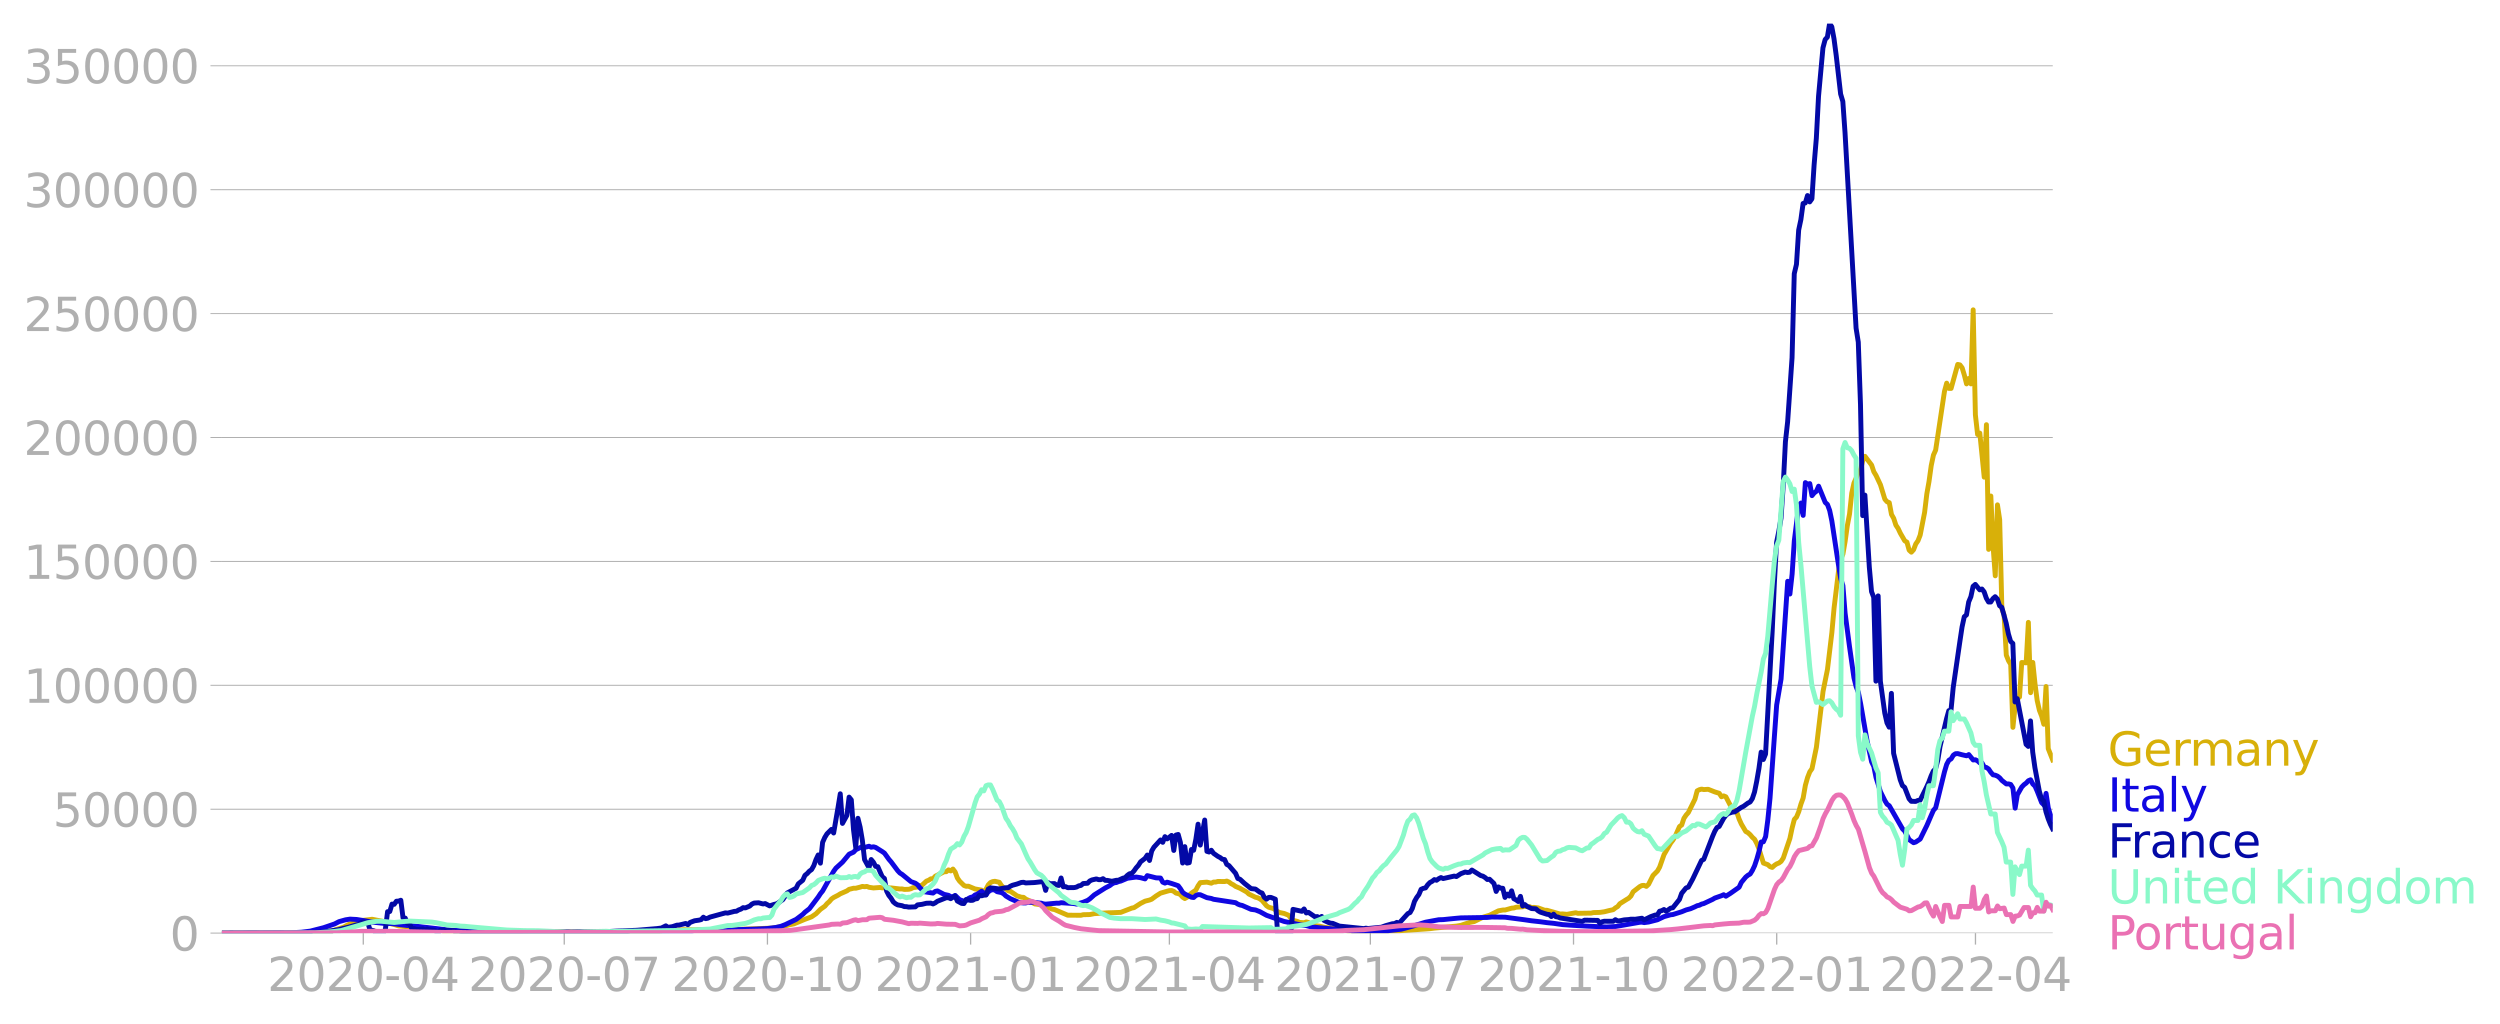 <svg xmlns:xlink="http://www.w3.org/1999/xlink" width="1015.94" height="416.199" viewBox="0 0 761.955 312.149" xmlns="http://www.w3.org/2000/svg"><defs><style>*{stroke-linejoin:round;stroke-linecap:butt}</style></defs><g id="figure_1"><path d="M0 312.15h761.955V0H0v312.15z" style="fill:none" id="patch_1"/><g id="axes_1"><path d="M67.645 284.4h558V7.2h-558v277.2z" style="fill:none" id="patch_2"/><g id="matplotlib.axis_1"><g id="xtick_1"><g id="line2d_1"><defs><path id="ma8d4b1ea76" d="M0 0v3.5" style="stroke:#b0b0b0;stroke-width:.4"/></defs><use xlink:href="#ma8d4b1ea76" x="110.723" y="284.4" style="fill:#b0b0b0;stroke:#b0b0b0;stroke-width:.4"/></g><g style="fill:#b0b0b0" transform="matrix(.14 0 0 -.14 81.475 302.038)" id="text_1"><defs><path id="DejaVuSans-32" d="M1228 531h2203V0H469v531q359 372 979 998 621 627 780 809 303 340 423 576 121 236 121 464 0 372-261 606-261 235-680 235-297 0-627-103-329-103-704-313v638q381 153 712 231 332 78 607 78 725 0 1156-363 431-362 431-968 0-288-108-546-107-257-392-607-78-91-497-524-418-433-1181-1211z" transform="scale(.016)"/><path id="DejaVuSans-30" d="M2034 4250q-487 0-733-480-245-479-245-1442 0-959 245-1439 246-480 733-480 491 0 736 480 246 480 246 1439 0 963-246 1442-245 480-736 480zm0 500q785 0 1199-621 414-620 414-1801 0-1178-414-1799Q2819-91 2034-91q-784 0-1198 620-414 621-414 1799 0 1181 414 1801 414 621 1198 621z" transform="scale(.016)"/><path id="DejaVuSans-2d" d="M313 2009h1684v-512H313v512z" transform="scale(.016)"/><path id="DejaVuSans-34" d="M2419 4116 825 1625h1594v2491zm-166 550h794V1625h666v-525h-666V0h-628v1100H313v609l1940 2957z" transform="scale(.016)"/></defs><use xlink:href="#DejaVuSans-32"/><use xlink:href="#DejaVuSans-30" x="63.623"/><use xlink:href="#DejaVuSans-32" x="127.246"/><use xlink:href="#DejaVuSans-30" x="190.869"/><use xlink:href="#DejaVuSans-2d" x="254.492"/><use xlink:href="#DejaVuSans-30" x="290.576"/><use xlink:href="#DejaVuSans-34" x="354.199"/></g></g><g id="xtick_2"><use xlink:href="#ma8d4b1ea76" x="171.976" y="284.4" style="fill:#b0b0b0;stroke:#b0b0b0;stroke-width:.4" id="line2d_2"/><g style="fill:#b0b0b0" transform="matrix(.14 0 0 -.14 142.728 302.038)" id="text_2"><defs><path id="DejaVuSans-37" d="M525 4666h3000v-269L1831 0h-659l1594 4134H525v532z" transform="scale(.016)"/></defs><use xlink:href="#DejaVuSans-32"/><use xlink:href="#DejaVuSans-30" x="63.623"/><use xlink:href="#DejaVuSans-32" x="127.246"/><use xlink:href="#DejaVuSans-30" x="190.869"/><use xlink:href="#DejaVuSans-2d" x="254.492"/><use xlink:href="#DejaVuSans-30" x="290.576"/><use xlink:href="#DejaVuSans-37" x="354.199"/></g></g><g id="xtick_3"><use xlink:href="#ma8d4b1ea76" x="233.901" y="284.4" style="fill:#b0b0b0;stroke:#b0b0b0;stroke-width:.4" id="line2d_3"/><g style="fill:#b0b0b0" transform="matrix(.14 0 0 -.14 204.653 302.038)" id="text_3"><defs><path id="DejaVuSans-31" d="M794 531h1031v3560L703 3866v575l1116 225h631V531h1031V0H794v531z" transform="scale(.016)"/></defs><use xlink:href="#DejaVuSans-32"/><use xlink:href="#DejaVuSans-30" x="63.623"/><use xlink:href="#DejaVuSans-32" x="127.246"/><use xlink:href="#DejaVuSans-30" x="190.869"/><use xlink:href="#DejaVuSans-2d" x="254.492"/><use xlink:href="#DejaVuSans-31" x="290.576"/><use xlink:href="#DejaVuSans-30" x="354.199"/></g></g><g id="xtick_4"><use xlink:href="#ma8d4b1ea76" x="295.826" y="284.4" style="fill:#b0b0b0;stroke:#b0b0b0;stroke-width:.4" id="line2d_4"/><g style="fill:#b0b0b0" transform="matrix(.14 0 0 -.14 266.578 302.038)" id="text_4"><use xlink:href="#DejaVuSans-32"/><use xlink:href="#DejaVuSans-30" x="63.623"/><use xlink:href="#DejaVuSans-32" x="127.246"/><use xlink:href="#DejaVuSans-31" x="190.869"/><use xlink:href="#DejaVuSans-2d" x="254.492"/><use xlink:href="#DejaVuSans-30" x="290.576"/><use xlink:href="#DejaVuSans-31" x="354.199"/></g></g><g id="xtick_5"><use xlink:href="#ma8d4b1ea76" x="356.405" y="284.4" style="fill:#b0b0b0;stroke:#b0b0b0;stroke-width:.4" id="line2d_5"/><g style="fill:#b0b0b0" transform="matrix(.14 0 0 -.14 327.157 302.038)" id="text_5"><use xlink:href="#DejaVuSans-32"/><use xlink:href="#DejaVuSans-30" x="63.623"/><use xlink:href="#DejaVuSans-32" x="127.246"/><use xlink:href="#DejaVuSans-31" x="190.869"/><use xlink:href="#DejaVuSans-2d" x="254.492"/><use xlink:href="#DejaVuSans-30" x="290.576"/><use xlink:href="#DejaVuSans-34" x="354.199"/></g></g><g id="xtick_6"><use xlink:href="#ma8d4b1ea76" x="417.657" y="284.4" style="fill:#b0b0b0;stroke:#b0b0b0;stroke-width:.4" id="line2d_6"/><g style="fill:#b0b0b0" transform="matrix(.14 0 0 -.14 388.41 302.038)" id="text_6"><use xlink:href="#DejaVuSans-32"/><use xlink:href="#DejaVuSans-30" x="63.623"/><use xlink:href="#DejaVuSans-32" x="127.246"/><use xlink:href="#DejaVuSans-31" x="190.869"/><use xlink:href="#DejaVuSans-2d" x="254.492"/><use xlink:href="#DejaVuSans-30" x="290.576"/><use xlink:href="#DejaVuSans-37" x="354.199"/></g></g><g id="xtick_7"><use xlink:href="#ma8d4b1ea76" x="479.582" y="284.4" style="fill:#b0b0b0;stroke:#b0b0b0;stroke-width:.4" id="line2d_7"/><g style="fill:#b0b0b0" transform="matrix(.14 0 0 -.14 450.334 302.038)" id="text_7"><use xlink:href="#DejaVuSans-32"/><use xlink:href="#DejaVuSans-30" x="63.623"/><use xlink:href="#DejaVuSans-32" x="127.246"/><use xlink:href="#DejaVuSans-31" x="190.869"/><use xlink:href="#DejaVuSans-2d" x="254.492"/><use xlink:href="#DejaVuSans-31" x="290.576"/><use xlink:href="#DejaVuSans-30" x="354.199"/></g></g><g id="xtick_8"><use xlink:href="#ma8d4b1ea76" x="541.507" y="284.4" style="fill:#b0b0b0;stroke:#b0b0b0;stroke-width:.4" id="line2d_8"/><g style="fill:#b0b0b0" transform="matrix(.14 0 0 -.14 512.26 302.038)" id="text_8"><use xlink:href="#DejaVuSans-32"/><use xlink:href="#DejaVuSans-30" x="63.623"/><use xlink:href="#DejaVuSans-32" x="127.246"/><use xlink:href="#DejaVuSans-32" x="190.869"/><use xlink:href="#DejaVuSans-2d" x="254.492"/><use xlink:href="#DejaVuSans-30" x="290.576"/><use xlink:href="#DejaVuSans-31" x="354.199"/></g></g><g id="xtick_9"><use xlink:href="#ma8d4b1ea76" x="602.086" y="284.4" style="fill:#b0b0b0;stroke:#b0b0b0;stroke-width:.4" id="line2d_9"/><g style="fill:#b0b0b0" transform="matrix(.14 0 0 -.14 572.839 302.038)" id="text_9"><use xlink:href="#DejaVuSans-32"/><use xlink:href="#DejaVuSans-30" x="63.623"/><use xlink:href="#DejaVuSans-32" x="127.246"/><use xlink:href="#DejaVuSans-32" x="190.869"/><use xlink:href="#DejaVuSans-2d" x="254.492"/><use xlink:href="#DejaVuSans-30" x="290.576"/><use xlink:href="#DejaVuSans-34" x="354.199"/></g></g></g><g id="matplotlib.axis_2"><g id="ytick_1"><path d="M67.645 284.4h558" clip-path="url(#p629a271aab)" style="fill:none;stroke:#b0b0b0;stroke-width:.3;stroke-linecap:square" id="line2d_10"/><g id="line2d_11"><defs><path id="mb6ee1bdc3d" d="M0 0h-3.5" style="stroke:#b0b0b0;stroke-width:.3"/></defs><use xlink:href="#mb6ee1bdc3d" x="67.645" y="284.4" style="fill:#b0b0b0;stroke:#b0b0b0;stroke-width:.3"/></g><use xlink:href="#DejaVuSans-30" style="fill:#b0b0b0" transform="matrix(.14 0 0 -.14 51.737 289.719)" id="text_10"/></g><g id="ytick_2"><path d="M67.645 246.636h558" clip-path="url(#p629a271aab)" style="fill:none;stroke:#b0b0b0;stroke-width:.3;stroke-linecap:square" id="line2d_12"/><use xlink:href="#mb6ee1bdc3d" x="67.645" y="246.636" style="fill:#b0b0b0;stroke:#b0b0b0;stroke-width:.3" id="line2d_13"/><g style="fill:#b0b0b0" transform="matrix(.14 0 0 -.14 16.108 251.955)" id="text_11"><defs><path id="DejaVuSans-35" d="M691 4666h2478v-532H1269V2991q137 47 274 70 138 23 276 23 781 0 1237-428 457-428 457-1159 0-753-469-1171Q2575-91 1722-91q-294 0-599 50Q819 9 494 109v635q281-153 581-228t634-75q541 0 856 284 316 284 316 772 0 487-316 771-315 285-856 285-253 0-505-56-251-56-513-175v2344z" transform="scale(.016)"/></defs><use xlink:href="#DejaVuSans-35"/><use xlink:href="#DejaVuSans-30" x="63.623"/><use xlink:href="#DejaVuSans-30" x="127.246"/><use xlink:href="#DejaVuSans-30" x="190.869"/><use xlink:href="#DejaVuSans-30" x="254.492"/></g></g><g id="ytick_3"><path d="M67.645 208.872h558" clip-path="url(#p629a271aab)" style="fill:none;stroke:#b0b0b0;stroke-width:.3;stroke-linecap:square" id="line2d_14"/><use xlink:href="#mb6ee1bdc3d" x="67.645" y="208.872" style="fill:#b0b0b0;stroke:#b0b0b0;stroke-width:.3" id="line2d_15"/><g style="fill:#b0b0b0" transform="matrix(.14 0 0 -.14 7.2 214.191)" id="text_12"><use xlink:href="#DejaVuSans-31"/><use xlink:href="#DejaVuSans-30" x="63.623"/><use xlink:href="#DejaVuSans-30" x="127.246"/><use xlink:href="#DejaVuSans-30" x="190.869"/><use xlink:href="#DejaVuSans-30" x="254.492"/><use xlink:href="#DejaVuSans-30" x="318.115"/></g></g><g id="ytick_4"><path d="M67.645 171.108h558" clip-path="url(#p629a271aab)" style="fill:none;stroke:#b0b0b0;stroke-width:.3;stroke-linecap:square" id="line2d_16"/><use xlink:href="#mb6ee1bdc3d" x="67.645" y="171.108" style="fill:#b0b0b0;stroke:#b0b0b0;stroke-width:.3" id="line2d_17"/><g style="fill:#b0b0b0" transform="matrix(.14 0 0 -.14 7.2 176.427)" id="text_13"><use xlink:href="#DejaVuSans-31"/><use xlink:href="#DejaVuSans-35" x="63.623"/><use xlink:href="#DejaVuSans-30" x="127.246"/><use xlink:href="#DejaVuSans-30" x="190.869"/><use xlink:href="#DejaVuSans-30" x="254.492"/><use xlink:href="#DejaVuSans-30" x="318.115"/></g></g><g id="ytick_5"><path d="M67.645 133.344h558" clip-path="url(#p629a271aab)" style="fill:none;stroke:#b0b0b0;stroke-width:.3;stroke-linecap:square" id="line2d_18"/><use xlink:href="#mb6ee1bdc3d" x="67.645" y="133.344" style="fill:#b0b0b0;stroke:#b0b0b0;stroke-width:.3" id="line2d_19"/><g style="fill:#b0b0b0" transform="matrix(.14 0 0 -.14 7.2 138.663)" id="text_14"><use xlink:href="#DejaVuSans-32"/><use xlink:href="#DejaVuSans-30" x="63.623"/><use xlink:href="#DejaVuSans-30" x="127.246"/><use xlink:href="#DejaVuSans-30" x="190.869"/><use xlink:href="#DejaVuSans-30" x="254.492"/><use xlink:href="#DejaVuSans-30" x="318.115"/></g></g><g id="ytick_6"><path d="M67.645 95.58h558" clip-path="url(#p629a271aab)" style="fill:none;stroke:#b0b0b0;stroke-width:.3;stroke-linecap:square" id="line2d_20"/><use xlink:href="#mb6ee1bdc3d" x="67.645" y="95.581" style="fill:#b0b0b0;stroke:#b0b0b0;stroke-width:.3" id="line2d_21"/><g style="fill:#b0b0b0" transform="matrix(.14 0 0 -.14 7.2 100.9)" id="text_15"><use xlink:href="#DejaVuSans-32"/><use xlink:href="#DejaVuSans-35" x="63.623"/><use xlink:href="#DejaVuSans-30" x="127.246"/><use xlink:href="#DejaVuSans-30" x="190.869"/><use xlink:href="#DejaVuSans-30" x="254.492"/><use xlink:href="#DejaVuSans-30" x="318.115"/></g></g><g id="ytick_7"><path d="M67.645 57.817h558" clip-path="url(#p629a271aab)" style="fill:none;stroke:#b0b0b0;stroke-width:.3;stroke-linecap:square" id="line2d_22"/><use xlink:href="#mb6ee1bdc3d" x="67.645" y="57.817" style="fill:#b0b0b0;stroke:#b0b0b0;stroke-width:.3" id="line2d_23"/><g style="fill:#b0b0b0" transform="matrix(.14 0 0 -.14 7.2 63.136)" id="text_16"><defs><path id="DejaVuSans-33" d="M2597 2516q453-97 707-404 255-306 255-756 0-690-475-1069Q2609-91 1734-91q-293 0-604 58T488 141v609q262-153 574-231 313-78 654-78 593 0 904 234t311 681q0 413-289 645-289 233-804 233h-544v519h569q465 0 712 186t247 536q0 359-255 551-254 193-729 193-260 0-557-57-297-56-653-174v562q360 100 674 150t592 50q719 0 1137-327 419-326 419-882 0-388-222-655t-631-370z" transform="scale(.016)"/></defs><use xlink:href="#DejaVuSans-33"/><use xlink:href="#DejaVuSans-30" x="63.623"/><use xlink:href="#DejaVuSans-30" x="127.246"/><use xlink:href="#DejaVuSans-30" x="190.869"/><use xlink:href="#DejaVuSans-30" x="254.492"/><use xlink:href="#DejaVuSans-30" x="318.115"/></g></g><g id="ytick_8"><path d="M67.645 20.053h558" clip-path="url(#p629a271aab)" style="fill:none;stroke:#b0b0b0;stroke-width:.3;stroke-linecap:square" id="line2d_24"/><use xlink:href="#mb6ee1bdc3d" x="67.645" y="20.053" style="fill:#b0b0b0;stroke:#b0b0b0;stroke-width:.3" id="line2d_25"/><g style="fill:#b0b0b0" transform="matrix(.14 0 0 -.14 7.2 25.372)" id="text_17"><use xlink:href="#DejaVuSans-33"/><use xlink:href="#DejaVuSans-35" x="63.623"/><use xlink:href="#DejaVuSans-30" x="127.246"/><use xlink:href="#DejaVuSans-30" x="190.869"/><use xlink:href="#DejaVuSans-30" x="254.492"/><use xlink:href="#DejaVuSans-30" x="318.115"/></g></g></g><path d="m67.645 284.4 27.597-.104 2.693-.169 2.692-.36.673-.082 3.366-1.083 1.346-.722 1.346-.537.673-.387.673-.218 4.712-.564 4.038.786.674.336 2.019.476 1.346.437 4.712.405 1.346.245 7.404.789 1.346.013 8.077.252 2.02.063 18.173.088 3.366-.13 4.712.126 14.808-.02 6.058-.139 12.789-.433 2.019-.1 10.77.102 2.019-.093 2.692-.076 8.75-.332 2.693-.104 4.039-.652 1.346-.362 1.346-.277 2.02-.831 1.345-.563 1.347-.497.673-.265 1.346-.924 1.346-1.345 1.346-.96.673-.796.674-.592.673-.803.673-.468 1.346-.692.673-.426 1.346-.59.673-.304.673-.469 1.347-.335.673.002 1.346-.34.673-.219.673.101.673-.1.673.274 1.347.198 2.019-.146.673.13 2.692.01 2.693.317.673-.005.673.147 1.346-.045.673-.175.673-.341 1.347-.174.673-.383.673-.176 1.346-1.246.673-.262.673-.435.673-.04.673-.747 2.693-1.357.673-.03.673-.55.673.322.673-.568.673.89.673 1.817.673.972 1.347 1.328.673.246.673-.038 2.02.843 2.018.36.674.665.673-.963.673-1.295.673-.715.673-.286.673-.098 1.346.31.673 1.022.673.65.674.33.673.578.673.154 1.346.906.673.486 1.346.42.673.044.673.535 1.347.606 1.346.856 2.02.268 1.345.738 1.347.318.673.278.673.116 4.038 1.729 4.039.012.673-.168 2.02-.046 1.346-.275 2.019-.126 2.02-.12 1.345-.041 2.693-.1 3.365-1.306.673-.132 2.02-1.304 1.346-.68 1.346-.336.673-.256 1.346-.997 1.347-.85 2.019-.59.673-.178.673-.034.673.253.673.537.673.149.673.287.674.796.673.42.673-.386 1.346-1.255 1.346-.935.673-1.297.673-.973 2.02-.151 1.346.324.673-.344.673-.01.673-.185 2.02.038.673-.147.673.286.673.516.673.347.673.48 1.346.565 2.02 1.125.673.63 2.019.984.673.152.673.338.673.489 1.346 1.612.673.448 1.347.37.673.417.673.553.673.277 1.346.28 1.346.543.673.907.674.646 1.346.329.673.309 1.346.09.673-.248.673.18 1.346.793 1.347.245.673.063 1.346.336 4.039.537 1.346.348 2.02.178 11.442.251 7.404-.459 4.712-.312 1.346-.1 1.346-.174 6.731-.612 1.346-.23 2.693-.893 1.346-.256 2.692-1.32 1.346-.417.673-.198 2.693-1.34 1.346-.244h.673l2.02-.57.673-.058.673-.22 2.019-.13.673-.184.673.138.673-.04.673.335.673-.083 1.347.163 2.019.73.673.001 4.039 1.15.673-.048 1.346.13 2.692-.483.673.174 4.04-.065.672-.156 2.02-.06 1.346-.197 1.346-.341 1.346-.296.673-.552.673-.399.673-.869 2.02-1.269.673-.4.673-.668.673-1.29 2.02-1.58.672-.334.673-.036.674.303.673-.638 1.346-2.688 1.346-1.35.673-1.188 1.346-3.833 2.02-3.513.673-.873.673-1.102 1.346-3.057.673-.467.673-2.033.673-.996.673-.759 2.02-4.092.673-2.53.673-.345.673-.18.673.138 1.346-.08 2.02.802 1.346.418.673 1.046.673-.26.673.28 1.346 2.576.673 1.016 1.347 1.222.673 1.974.673 1.504 1.346 2.288.673.356.673.61.673.798.673.609.674 1.267.673 1.677 1.346 4.3 1.346.487.673.606.673.233.673-.627.673-.45.674-.261.673-.497.673-1.023 2.02-5.992.672-3.183.673-2.593.673-.727.673-1.633.674-2.321.673-1.843.673-3.872.673-2.388.673-1.721.673-.96 1.346-6.539 2.02-16.993 1.346-6.71 1.346-11.245.673-7.51 1.346-11.188.673-3.618.673-1.61.674-3.848.673-4.801.673-3.559.673-6.332.673-3.091.673-1.533.673-1.829.673-.75.673-2.779.673-1.267 2.02 2.666.673 2.028.673 1.118 1.346 2.86 1.346 4.403.673.77.674.28.673 3.594.673 1.179.673 2.082.673 1.004.673 1.432 1.346 2.335.673.41.673 2.442.674.61.673-.74.673-1.766.673-.969.673-1.734 1.346-6.92.673-5.62.673-3.802.673-4.842.674-3.207.673-1.505 2.692-17.913.673-2.498.673 1.599.673.007 2.02-7.314.673.145.673.886.673 2.22.673 2.677.673-1.648.673 1.646.673-22.561.673 31.997.674 5.996.673-.427 1.346 13.428.673-15.994.673 38.004.673-16.264.673 15.212.673 9.106.673-21.627.674 4.504.673 27.12.673 1.985.673 12.203.673 1.693.673 1.112.673 19.201.673-6.466.673-2.261.673-.524.674-10.521 1.346.108.673-12.334.673 21.426.673-9.218.673 6.485.673 5.155.673 2.963.673 1.732.674 2.512.673-11.505.673 18.946 1.346 3.408h0" clip-path="url(#p629a271aab)" style="fill:none;stroke:#d8b009;stroke-width:1.5;stroke-linecap:square" id="line2d_26"/><path d="m67.645 284.4 20.866-.094 3.366-.19 2.692-.329 4.039-1.035 3.365-1.149 1.346-.701 2.02-.566 1.346-.204 2.02.108 2.692.421 2.019.366 1.346.158 2.02.22 2.692.092 1.346.172 1.346.179 2.02.236.673-.076 2.019.296 10.77 1.246 1.346.025 6.73.332 16.155.284 2.692.034 4.039-.035 11.443.058 14.808-.056 11.443-.251 8.077-.51 3.365-.064 2.693-.062 4.038.033 6.058-.183 3.366-.167 2.692-.338 1.346-.309 1.347-.516 3.365-1.618 2.02-1.53.672-.674 1.347-1.046 2.692-3.56.673-1.032.673-.827 3.366-6.011.673-.932 2.02-1.84 2.018-2.422 1.347-.618.673-.74 1.346-.634.673-.335.673.276 1.346-.372.673.313.674-.142.673.194 2.019 1.272.673.478 1.346 1.876.673.774 2.02 2.702.673.707.673.418 2.692 2.203 1.346.481.674.487.673.858 1.346 1.252 2.692.405.673-.52.673-.133 2.02 1.053 1.346.29.673.394.673.021.673-.392 1.346 1.302 1.347.474.673-.248.673-.587.673-.342.673-.153.673-.573.673-.24 1.346-.893 1.347 1.05.673-.879.673-.472.673-.187.673.122.673.491 1.346.276.673.396.674.656 1.346.804 1.346.582 1.346.592 1.346.128.673-.01.674-.175 1.346-.025 2.692.276.673.217.673.076 3.366-.299.673.025.673-.16 4.039.277.673.15 2.019-.579 1.346-.561.673-.468 1.347-1.201 3.365-2.123 1.346-.7.673-.51.673-.355.674-.084.673-.287.673-.155 2.019-.861 2.02-.28.672-.083 1.347.197 1.346.365.673-.998 2.692.677 1.347.057.673 1.251.673.29.673-.285 1.346.394 1.346.45.673.24.673.895.674 1.1.673.537 2.019.968.673.097.673-.612.673-.267.673.026 2.02.89 1.346.246.673.25 6.731 1.037.673.433.673.27.673.138 2.693 1.187 1.346.186 1.346.529 2.02 1.103 2.019.719 3.365 1.158 2.02.405 2.692.592 2.02.264 1.345.363 2.693.293 4.038.346 8.078.744 5.384-.006 2.693-.116 4.711-.528 3.366-.882 4.039-1.253 2.019-.379 2.02-.369 1.345-.042 2.02-.21 2.019-.196 1.346-.12 8.077-.134 1.347-.128 4.038.053 2.693.356 3.365.446 2.02.295 2.692.297 2.02.272 2.018.203 2.693.39 3.365.23 4.039.232 6.058.269 2.692-.148 7.404-1.293.673-.03.673.131 1.347-.176 2.692-.684 2.02-.962 2.019-.57.673-.07 2.692-.844 1.346-.555 1.347-.37 1.346-.582.673-.338.673-.143.673-.348.673-.169 2.693-1.265.673-.405 2.019-.711.673-.31.673.463 1.346-.85 2.693-1.897.673-1.466 1.346-1.635.673-.549.673-.378.673-1.091.673-1.418.674-1.994.673-2.37.673-2.885.673-.062.673-1.575.673-5.127.673-6.656 1.346-18.999.673-9.33 1.347-7.929 2.019-29.783.673 3.88.673-6.073.673-10.197 1.346-10.687.674-.768.673 3.76.673-9.988.673.496.673-.196.673 3.67.673-.82.673-.514.673-1.542 2.02 4.947.673.617.673 1.818.673 3.24 2.02 13.377.672 4.141.673 2.162.674 8.413 1.346 10.218 1.346 9.46.673 2.716.673 1.73.673 3.33 2.02 11.636 1.346 6.212.673 1.383.673 3.389 1.346 4.31 1.346 2.732.673 1.094.674.463 4.038 7.06.673.669 1.346 2.613 1.347.93.673-.216 1.346-.906 1.346-2.75.673-1.356 1.346-3.125.674-1.525.673-.76 2.692-10.986.673-2.27.673-1.245.673-.405.673-1.132.674-.454.673-.03 1.346.36 1.346.305.673-.366 1.346 1.644.673-.07.674.346.673.605.673.025.673 1.228.673.164.673.458.673 1.014.673.754.673.118.673.283.674.524.673.788 1.346 1.063.673-.012.673.18.673 1.092.673 6.12.673-4.084 1.347-2.355.673-.701.673-.496.673-.722.673-.287.673 1.296.673.643.673 1.548 1.346 3.482.674.67.673-3.498.673 4.4.673 2.3.673 1.623h0" clip-path="url(#p629a271aab)" style="fill:none;stroke:#1007e1;stroke-width:1.5;stroke-linecap:square" id="line2d_27"/><path d="m67.645 284.4 26.924-.107 3.366-.224 2.692-.309 2.692-.435 1.347-.375 1.346-.299 2.692-.79.673-.107.673-.581.673-.203.674.196.673-.155.673 2.344 1.346.372.673.673h2.02l.672-1.151.674-5.384.673-.052.673-2.259.673.07.673-.949.673-.035.673-.255.673 5.358.673.075.673 1.595.674.152.673 1.541.673-.1.673.23.673.05 1.346-.184.673.351.673-.316.673.247 1.347.125 1.346.554.673-.603 2.02.08 2.019.077.673.39 9.423.19.673-.332.673.017 1.346-.207 1.347.089.673.367 1.346-.109.673.132 2.02-.127.672-.415.674.43 3.365-.017 4.039-.017 3.365.023.673.081 2.693-.135 1.346.088 2.02-.087 3.365.02h1.346l3.365-.005 4.039-.223 2.02-.06 2.019-.098 2.019-.092 6.058-.505 1.346-.172 1.346-.664.673.445 1.346-.204 1.347-.45.673-.029 2.019-.489.673.378.673-.693 1.346-.503 1.347-.192.673-.163.673-.734.673.443.673-.133.673-.339 4.712-1.293.673.073 1.346-.34.673-.18.673-.05.673-.4.674-.24.673-.453.673.085 1.346-.564.673-.612.673-.31 1.346-.081 1.347.358.673-.122 1.346.706 1.346-.449.673-.144.673-.357 1.346-.967 1.347-2.024 2.692-1.445.673-1.333 1.346-1.086.673-1.494.674-.547.673-.729.673-.48.673-1.192.673-1.858.673-1.416.673 2.506.673-6.336.673-1.52.673-1.094 1.347-1.343.673 1.097 1.346-7.838.673-4.116.673 9.028 1.346-2.445.673-5.562.674.821.673 9.136.673 5.393.673-8.904.673 2.726.673 3.972.673 5.902 1.346 2.454.673-2.48.674.815.673 1.27.673.094 1.346 3.059.673.538.673 3.85.673 1.304.673.84.673 1.132.674.56.673.364 1.346.24.673.273.673.024.673.136 2.02-.075.673-.604 1.346-.166 1.346-.328 1.346-.04.673.25.673-.328.673-.488 2.693-1.075.673-.014.673.295 1.346-.832.673 1.547 1.347.738.673.04.673-1.244 1.346.283.673-.04.673-.392.673-.105.673-1.008.673.144.674-.19.673-.055.673-1.803.673-.373 1.346.145 1.346.182 2.02-.365.673.002.673-.46.673-.305 1.346-.365 1.346-.484.673-.054.673.203 2.693-.124 2.02-.236.672.059.673 2.567.673-2.414.674.373 1.346-.036.673.466.673.107.673-2.272.673 2.687.673-.07.673.328 2.02-.029.673-.155.673-.37.673-.122.673-.58 1.346-.091.673-.7.673-.312 1.347-.305.673.225.673-.008.673-.289.673.509.673.014 1.346.262 1.347-.292.673-.033 1.346-.61.673-.17.673-.687.673-.498.673-.1.673-.739.673-.955.674-.754.673-1.083L349 261.61l.673-1.007.673 1.654.673-2.9.673-1.142 2.02-2.213.673.724.673-1.73.673.685 1.346-1.06.673 4.582.673-4.695.673-.182.673 2.446.674 6.271.673-5.001.673 5.019.673-.134.673-4.02.673.241.673-3.353.673-4.594.673 6.365 1.347-7.634.673 9.551.673.199.673-.534.673.926 1.346.945.673.348.673.526.673.081.674 1.484.673.365 2.019 2.359.673 1.573.673.237 1.346 1.239 2.02 1.606 1.346.136 1.346.981.673.243.673 1.306.673.55.673-.53.674-.005 1.346.54.673 10.342h4.038l.674-7.246 2.692.602.673-.723.673 1.22.673-.176 2.02 1.368.673-.087.673.413.673-.455.673 1.196 1.346.621.673.238.673.052 2.02.832 7.404.762.673-.128.673.103 4.039-.397 1.346-.484 2.02-.571.672-.05.673-.364.673.284 2.693-2.967.673-.315.673-1.215.673-2.171.673-1.192.673-.914.673-1.59.673-.292.674-.132.673-.961.673-.686.673-.359.673-.529.673.203.673-.482.673-.343.673.305 3.366-.755.673.148 1.346-.879 1.346-.511.673.154.674-.087.673-.667 2.692 1.685.673.185.673.428.673.592.673-.085 1.347 1.298.673 2.426.673-1.394.673.396.673.025.673 2.793.673-1.017.673.597.673-1.594.674 2.406.673.347.673.5.673-1.565.673 2.934.673-.428.673.562 1.346.65 1.347.088.673.598.673.403 2.02.655.672.084.673.613.673-.728.673.764.674.116.673.281 6.73 1.038.674-.376 4.038.08.673.876.674-.48.673-.15 2.692.016.673-.483.673.364.673-.029 1.347-.28 1.346-.101.673-.108 1.346.016 2.02-.311.672.503 2.02-.983 1.346-.483.673-.038.673-1.129.673-.176.673-.35.673.56 1.347-.967.673-.115 2.02-2.534.672-1.876 1.346-1.648.673-.22 1.347-2.47 2.692-5.667.673-.347 2.693-7.001.673-1.551.673-1.14.673-.333 1.346-2.451.673-.911.673-.571 1.346-.448.674-.05 2.019-1.375.673-.322 1.346-.997.673-.327.673-1.022.673-2.006.674-3.316.673-3.882.673-4.971.673 2.241.673-1.656 1.346-24.905.673-12.398.673-14.897.673-12.356.674-3.316.673-3.993.673-9.945.673-13.39.673-6.08 1.346-19.485.673-25.643.673-2.854.673-10.45.674-3.19.673-4.909.673-.16.673-2.259.673 1.939.673-.941.673-10.407.673-8.058.673-12.832 1.347-14.72.673-2.537.673-.736.673-4.109.673.954.673 3.638.673 5.088 1.346 11.772.673 2.269.674 9.56 3.365 59.522.673 4.273.673 18.994.673 33.88.673-6.25 1.347 21.981.673 7.431.673 1.752.673 25.542.673-25.989.673 25.973 1.346 9.765.673 2.972.674 1.309.673-10.31.673 18.274 2.02 8.082.672 1.77.673.51 1.346 3.485.674.778 1.346.035.673-.294.673-.06 2.02-4.106.672-1.512.673-1.818.674-1.479.673-.68.673-2.555.673-4.169 2.02-8.59.672-2.4.673-.206.673-6.884 2.02-13.946.673-4.468.673-3.118.673-.569.673-3.936.673-1.615.673-3.147.673-.587 1.347 1.652.673-.25.673.855.673 1.955.673 1.15.673.005.673-1.043.673-.581.673.71.674 2.049.673.482 1.346 4.864.673 3.258.673 2.267.673.618.673 17.832.673-1.001 2.693 13.933.673.62.673-7.769.673 9.494.673 4.745 1.346 7.19.673 2.398.674.572.673 3.278.673 2.127.673 1.69.673 1.376h0" clip-path="url(#p629a271aab)" style="fill:none;stroke:#0309a6;stroke-width:1.5;stroke-linecap:square" id="line2d_28"/><path d="m67.645 284.4 28.27-.075 6.058-.436 2.02-.28 6.057-1.76 2.02-.626 2.692-.428 1.346-.019 4.039.378 2.692-.27 2.02-.16 6.73.3 1.347.197 2.019.415 1.346.298 1.346.048 1.347.09 1.346.181 1.346.063 1.346.145 11.443.99 5.385.182 4.038.032 8.078.361 1.346.09 3.365-.065 1.346-.07 6.731-.148 1.347.083 19.52-.323 2.019.02 8.75-.465 5.385-1.06 1.346-.033 1.346-.195 2.693-.434 1.346-.432 1.346-.624 1.346-.37.673.036.674-.24 1.346-.132.673-.012.673-.737.673-1.863 1.346-1.72.673-.761.673-1.146.674-.745.673-.248.673 1.088.673-.15.673-.29.673-.603 2.02-.456 2.019-1.41.673-.748.673-.244.673-.528.673-.74 1.346-.528.673-.165.673.214.674-.197.673-.416.673.12.673-.373 1.346.517 2.02-.052.672-.332.674.289.673-.26.673-.041.673.237.673-1.009.673-.432.673-.205.673-.474 1.346.038.674.363.673 1.142 2.019 2.194.673.638.673.944.673.15 2.693 2.304.673.334.673-.233 1.346.504.673-.172.673.032.673-.555.673-.258.674.115.673-.045 2.019-1.883.673-.128 1.346-1.272.673-.932.673-1.556 1.347-1.357.673-1.896.673-1.41.673-1.987.673-1.521 1.346-.852.673-.823.673.396.674-.863.673-1.756.673-1.174.673-1.815 1.346-4.71.673-2.447.673-1.886.673-.842.673-1.329.674.347.673-1.588.673-.237.673.01.673 1.362 1.346 3.273.673.43.673 1.329 1.347 3.775.673.937.673 1.318.673.936.673 1.167.673 1.679 1.346 1.766 1.346 3.089.674 1.47.673.99 1.346 2.314.673.962 1.346.737.673.66.673.87.673 1.078 3.366 2.746.673.776 1.346.97 1.346 1 .674.195.673.035.673.156 1.346.647.673.125.673-.094 2.02.755 2.019 1.11.673.56.673.23 2.02 1.02 1.345.23 2.02.171 3.365-.01 4.039.256 3.365-.16 1.347.34 1.346.212 1.346.348.673.303.673.053 3.366.854.673.886 1.346.15 1.346-.104 1.346.068.673-.82 2.693.096 6.058.198 5.385.163 6.73-.121.674.524 2.019-.043 2.02-.109.672-.516 5.385-.806 2.02-.682 2.019-.786 1.346-.552 4.039-1.184.673-.385 2.692-1.02.673-.42 1.346-1.408.673-.544.674-.852.673-.602.673-1.316 1.346-1.991 1.346-2.422.673-.708.673-1.005.673-.483.674-.884.673-.7.673-.482 1.346-1.762 2.02-2.467.672-1.086 1.347-3.535.673-2.415.673-1.806.673-.595.673-1.103.673-.212.673.923.673 1.713 1.346 4.508.674 1.653.673 2.509.673 1.99.673.983 1.346 1.376.673.524 1.346.433.673-.368.674.093 2.019-.848 1.346-.476.673-.028.673-.306 1.346-.193.674.081 2.019-1.187 2.02-1.167.672-.6 2.02-1.004 1.346-.26 1.346-.13.673.59.673-.14 1.346.019 2.02-1.366.673-1.57.673-.591.673-.327.673.046.673.576 1.346 1.698 2.693 4.418.673.481 1.346-.13 1.346-1.077.673-.421.673-.998.674-.34.673-.054.673-.408.673-.18.673-.391.673-.155 1.346.11.673.051 1.347.699.673.173 1.346-.832.673-.045.673-1.077.673-.427 1.346-1.062.673-.297.674-.524.673-1.002.673-.369 1.346-2.198 1.346-1.39.673-.752.673-.497.673-.238.674.643.673 1.36.673-.018.673.508.673 1.321.673.62.673.44.673.116.673-.385.673 1.082 1.347.55 2.019 2.984.673.829.673.08.673.215 3.366-3.644.673-.447.673.15 1.346-1.108 1.346-.616 2.02-1.682.673.1.673-.553.673.03 2.02.887.672-.528.673-.682 1.347-.331.673-.741.673-.954.673-.535.673-.329.673.325.673-.798.673-1.163.673-.51.674-.31.673-1.53.673-2.918 2.02-11.725 2.018-10.991.673-2.986.674-3.802 1.346-6.675.673-4.001.673-1.706.673-5.263 1.346-15.582.673-7.457.673-4.46.674-1.76 1.346-17.917.673-1.304.673.889.673 1.157.673 2.335.673-.71.673 4.798.673 11.488.674 6.813 2.019 23.306.673 7.713.673 5.838 1.346 5.026.673-.179 1.347.846 1.346-1.08.673-.085.673.625.673 1.183.673.772.673.515.673 1.332.673-81.211.674-1.922.673 1.602.673.16.673.725.673 1.318.673.992.673 84.615.673 5.003.673 2.116.673-7.42.674 2.564 1.346 2.93 1.346 4.598.673 1.478.673 12.032.673 1.208.673.727.673 1.1.674.323.673.508 2.019 4.675.673 4.232.673 3.346.673-4.725.673-6.262.673-.505.674-.748.673-1.391h1.346l.673-4.789.673 3.94.673-2.519.673-4.192.673-3.038h1.347l.673-4.83.673-6.208.673-2.728.673-.697.673-2.162h1.346l.673-5.907.673 2.7 1.347-2.107.673 1.604h1.346l.673 1.189 1.346 3.057.673 2.864.673.911h1.347l.673 7.768.673 3.282.673 4.037 1.346 5.845h1.346l.673 5.617 1.347 2.862.673 1.65.673 4.53h1.346l.673 9.856.673-8.399 1.346 2.358.674-2.582h1.346l.673-4.872.673 10.735.673.977.673.754.673 1.222 1.346-.006.674 4.86.673-2.009.673.014 1.346.325h0" clip-path="url(#p629a271aab)" style="fill:none;stroke:#89f9c9;stroke-width:1.5;stroke-linecap:square" id="line2d_29"/><path d="m67.645 284.4 35.001-.098 4.712-.252 2.692-.198 4.039-.026 2.02.043 1.345-.058 18.174.382 2.693-.032 4.038.074 14.135-.07 2.693-.004 5.384-.018h9.424l4.038-.015 4.712.013 5.385.09 19.52.008 8.077-.096 24.905-.554 2.019-.261 10.097-1.418.673-.19 2.019-.094.673.075.673-.381 1.346-.117 2.02-.75.673-.13.673.276 1.346-.274 1.346-.023.673-.46 3.366-.265.673.134.673.467 2.692.301 1.347.248 1.346.248 2.02.543.672-.132 2.02.045.673-.077 3.365.255 1.346-.038.673-.128 2.693.23 2.692.048 1.346.472 1.347-.096.673-.156 1.346-.653 2.692-.835.673-.429 1.347-.596.673-.673.673-.444.673-.133.673-.249 2.02-.193.672-.158.674-.311.673-.119 2.692-1.452.673-.473.673-.144 2.02-.103.673-.312.673.085 1.346.552.673.121 1.346 1.21.673.92 2.02 2.004 2.019 1.181 1.346.917.673.354 1.346.327 1.347.34 2.019.402 3.365.36 2.02.204 21.539.424 14.808-.041 15.481.095 18.174-.227 3.366-.16 2.019-.152 5.385-.22 10.77-1.175 6.057-.298 2.693.167 3.365.417 4.039.164 2.692.056 6.731-.038 6.731.116.673.161 1.346.03 2.693.252.673-.023 1.346.207 4.039.218 8.077.282 7.404.056 18.174-.238 6.058-.386 2.019-.193 3.365-.385 4.712-.57 2.02-.108.673.072.673-.246 2.692-.28 2.02-.175 2.692-.095 1.346-.265 1.346-.008.673-.047 1.346-.572.674-.584.673-.895.673-.535.673.058.673-.387.673-1.232 2.02-5.818.672-1.432.674-.793.673-.455.673-.935 1.346-2.495.673-.852.673-1.333.673-1.655.673-1.042.673-.81 2.693-.678.673-.632.673-.183 1.346-2.373 1.346-3.748.674-2.157.673-1.435.673-1.17 1.346-2.908.673-1.002.673-.572.673-.115.673.026.673.522.674.73.673 1.175 1.346 3.441.673 1.908.673 1.5.673 1.176 2.02 6.862 1.346 4.856.673 1.65.673.923 2.02 4.075.672.949.673.569.673.73.674.29.673.542.673.743 2.02 1.54 2.018.639.673.467.674-.065 2.019-1.098.673-.15.673-.439.673-.622.673-.06 1.346 2.961.674 1.086.673-2.929 1.346 3.2.673 1.381.673-4.932h1.346l.673 3.534h2.02l.673-3.19h3.365l.673-5.91.673 6.467h1.347l.673-.618.673-2.04.673-1.083.673 4.848.673-.347h1.346l.673-1.465.674.836 1.346-.21.673 2h1.346l.673 2.084.673-1.61.673-.07.673-.273 1.347-2.284h1.346l.673 2.815.673-1.223.673-.013.673-1.62.673 1.142h1.347l.673-2.71.673 1.191.673-.194.673 1.248h0" clip-path="url(#p629a271aab)" style="fill:none;stroke:#ea71b3;stroke-width:1.5;stroke-linecap:square" id="line2d_30"/><g style="fill:#d8b009" transform="matrix(.14 0 0 -.14 642.385 233.365)" id="text_18"><defs><path id="DejaVuSans-47" d="M3809 666v1253H2778v519h1656V434q-365-259-806-392-440-133-940-133-1094 0-1712 639-617 640-617 1780 0 1144 617 1783 618 639 1712 639 456 0 867-113 411-112 758-331v-672q-350 297-744 447t-828 150q-857 0-1287-478-429-478-429-1425 0-944 429-1422 430-478 1287-478 334 0 596 58 263 58 472 180z" transform="scale(.016)"/><path id="DejaVuSans-65" d="M3597 1894v-281H953q38-594 358-905t892-311q331 0 642 81t618 244V178Q3153 47 2828-22t-659-69q-838 0-1327 487-489 488-489 1320 0 859 464 1363 464 505 1252 505 706 0 1117-455 411-454 411-1235zm-575 169q-6 471-264 752-258 282-683 282-481 0-770-272t-333-766l2050 4z" transform="scale(.016)"/><path id="DejaVuSans-72" d="M2631 2963q-97 56-211 82-114 27-251 27-488 0-749-317t-261-911V0H581v3500h578v-544q182 319 472 473 291 155 707 155 59 0 131-8 72-7 159-23l3-590z" transform="scale(.016)"/><path id="DejaVuSans-6d" d="M3328 2828q216 388 516 572t706 184q547 0 844-383 297-382 297-1088V0h-578v2094q0 503-179 746-178 244-543 244-447 0-707-297-259-296-259-809V0h-578v2094q0 506-178 748t-550 242q-441 0-701-298-259-298-259-808V0H581v3500h578v-544q197 322 472 475t653 153q382 0 649-194 267-193 395-562z" transform="scale(.016)"/><path id="DejaVuSans-61" d="M2194 1759q-697 0-966-159t-269-544q0-306 202-486 202-179 548-179 479 0 768 339t289 901v128h-572zm1147 238V0h-575v531q-197-318-491-470T1556-91q-537 0-855 302-317 302-317 808 0 590 395 890 396 300 1180 300h807v57q0 397-261 614t-733 217q-300 0-585-72-284-72-546-216v532q315 122 612 182 297 61 578 61 760 0 1135-394 375-393 375-1193z" transform="scale(.016)"/><path id="DejaVuSans-6e" d="M3513 2113V0h-575v2094q0 497-194 743-194 247-581 247-466 0-735-297-269-296-269-809V0H581v3500h578v-544q207 316 486 472 280 156 646 156 603 0 912-373 310-373 310-1098z" transform="scale(.016)"/><path id="DejaVuSans-79" d="M2059-325q-243-625-475-815-231-191-618-191H506v481h338q237 0 368 113 132 112 291 531l103 262L191 3500h609L1894 763l1094 2737h609L2059-325z" transform="scale(.016)"/></defs><use xlink:href="#DejaVuSans-47"/><use xlink:href="#DejaVuSans-65" x="77.49"/><use xlink:href="#DejaVuSans-72" x="139.014"/><use xlink:href="#DejaVuSans-6d" x="178.377"/><use xlink:href="#DejaVuSans-61" x="275.789"/><use xlink:href="#DejaVuSans-6e" x="337.068"/><use xlink:href="#DejaVuSans-79" x="400.447"/></g><g style="fill:#1007e1" transform="matrix(.14 0 0 -.14 642.385 247.365)" id="text_19"><defs><path id="DejaVuSans-49" d="M628 4666h631V0H628v4666z" transform="scale(.016)"/><path id="DejaVuSans-74" d="M1172 4494v-994h1184v-447H1172V1153q0-428 117-550t477-122h590V0h-590q-666 0-919 248-253 249-253 905v1900H172v447h422v994h578z" transform="scale(.016)"/><path id="DejaVuSans-6c" d="M603 4863h575V0H603v4863z" transform="scale(.016)"/></defs><use xlink:href="#DejaVuSans-49"/><use xlink:href="#DejaVuSans-74" x="29.492"/><use xlink:href="#DejaVuSans-61" x="68.701"/><use xlink:href="#DejaVuSans-6c" x="129.98"/><use xlink:href="#DejaVuSans-79" x="157.764"/></g><g style="fill:#0309a6" transform="matrix(.14 0 0 -.14 642.385 261.365)" id="text_20"><defs><path id="DejaVuSans-46" d="M628 4666h2681v-532H1259V2759h1850v-531H1259V0H628v4666z" transform="scale(.016)"/><path id="DejaVuSans-63" d="M3122 3366v-538q-244 135-489 202t-495 67q-560 0-870-355-309-354-309-995t309-996q310-354 870-354 250 0 495 67t489 202V134Q2881 22 2623-34q-257-57-548-57-791 0-1257 497-465 497-465 1341 0 856 470 1346 471 491 1290 491 265 0 518-55 253-54 491-163z" transform="scale(.016)"/></defs><use xlink:href="#DejaVuSans-46"/><use xlink:href="#DejaVuSans-72" x="50.27"/><use xlink:href="#DejaVuSans-61" x="91.383"/><use xlink:href="#DejaVuSans-6e" x="152.662"/><use xlink:href="#DejaVuSans-63" x="216.041"/><use xlink:href="#DejaVuSans-65" x="271.021"/></g><g style="fill:#89f9c9" transform="matrix(.14 0 0 -.14 642.385 275.365)" id="text_21"><defs><path id="DejaVuSans-55" d="M556 4666h635V1831q0-750 271-1080 272-329 882-329 606 0 878 329 272 330 272 1080v2835h634V1753q0-912-452-1378Q3225-91 2344-91q-885 0-1337 466-451 466-451 1378v2913z" transform="scale(.016)"/><path id="DejaVuSans-69" d="M603 3500h575V0H603v3500zm0 1363h575v-729H603v729z" transform="scale(.016)"/><path id="DejaVuSans-64" d="M2906 2969v1894h575V0h-575v525q-181-312-458-464-276-152-664-152-634 0-1033 506-398 507-398 1332t398 1331q399 506 1033 506 388 0 664-152 277-151 458-463zM947 1747q0-634 261-995t717-361q456 0 718 361 263 361 263 995t-263 995q-262 361-718 361t-717-361q-261-361-261-995z" transform="scale(.016)"/><path id="DejaVuSans-4b" d="M628 4666h631V2694l2094 1972h813L1850 2491 4331 0h-831L1259 2247V0H628v4666z" transform="scale(.016)"/><path id="DejaVuSans-67" d="M2906 1791q0 625-258 968-257 344-723 344-462 0-720-344-258-343-258-968 0-622 258-966t720-344q466 0 723 344 258 344 258 966zm575-1357q0-893-397-1329-396-436-1215-436-303 0-572 45t-522 139v559q253-137 500-202 247-66 503-66 566 0 847 295t281 892v285q-178-310-456-463T1784 0Q1141 0 747 490 353 981 353 1791q0 812 394 1302 394 491 1037 491 388 0 666-153t456-462v531h575V434z" transform="scale(.016)"/><path id="DejaVuSans-6f" d="M1959 3097q-462 0-731-361t-269-989q0-628 267-989 268-361 733-361 460 0 728 362 269 363 269 988 0 622-269 986-268 364-728 364zm0 487q750 0 1178-488 429-487 429-1349 0-859-429-1349Q2709-91 1959-91q-753 0-1180 489-426 490-426 1349 0 862 426 1349 427 488 1180 488z" transform="scale(.016)"/></defs><use xlink:href="#DejaVuSans-55"/><use xlink:href="#DejaVuSans-6e" x="73.193"/><use xlink:href="#DejaVuSans-69" x="136.572"/><use xlink:href="#DejaVuSans-74" x="164.355"/><use xlink:href="#DejaVuSans-65" x="203.564"/><use xlink:href="#DejaVuSans-64" x="265.088"/><use xlink:href="#DejaVuSans-20" x="328.564"/><use xlink:href="#DejaVuSans-4b" x="360.352"/><use xlink:href="#DejaVuSans-69" x="425.928"/><use xlink:href="#DejaVuSans-6e" x="453.711"/><use xlink:href="#DejaVuSans-67" x="517.09"/><use xlink:href="#DejaVuSans-64" x="580.566"/><use xlink:href="#DejaVuSans-6f" x="644.043"/><use xlink:href="#DejaVuSans-6d" x="705.225"/></g><g style="fill:#ea71b3" transform="matrix(.14 0 0 -.14 642.385 289.365)" id="text_22"><defs><path id="DejaVuSans-50" d="M1259 4147V2394h794q441 0 681 228 241 228 241 650 0 419-241 647-240 228-681 228h-794zm-631 519h1425q785 0 1186-355 402-355 402-1039 0-691-402-1044-401-353-1186-353h-794V0H628v4666z" transform="scale(.016)"/><path id="DejaVuSans-75" d="M544 1381v2119h575V1403q0-497 193-746 194-248 582-248 465 0 735 297 271 297 271 810v1984h575V0h-575v538q-209-319-486-474-276-155-642-155-603 0-916 375-312 375-312 1097zm1447 2203z" transform="scale(.016)"/></defs><use xlink:href="#DejaVuSans-50"/><use xlink:href="#DejaVuSans-6f" x="56.678"/><use xlink:href="#DejaVuSans-72" x="117.859"/><use xlink:href="#DejaVuSans-74" x="158.973"/><use xlink:href="#DejaVuSans-75" x="198.182"/><use xlink:href="#DejaVuSans-67" x="261.561"/><use xlink:href="#DejaVuSans-61" x="325.037"/><use xlink:href="#DejaVuSans-6c" x="386.316"/></g></g></g><defs><clipPath id="p629a271aab"><path d="M67.645 7.2h558v277.2h-558z"/></clipPath></defs></svg>